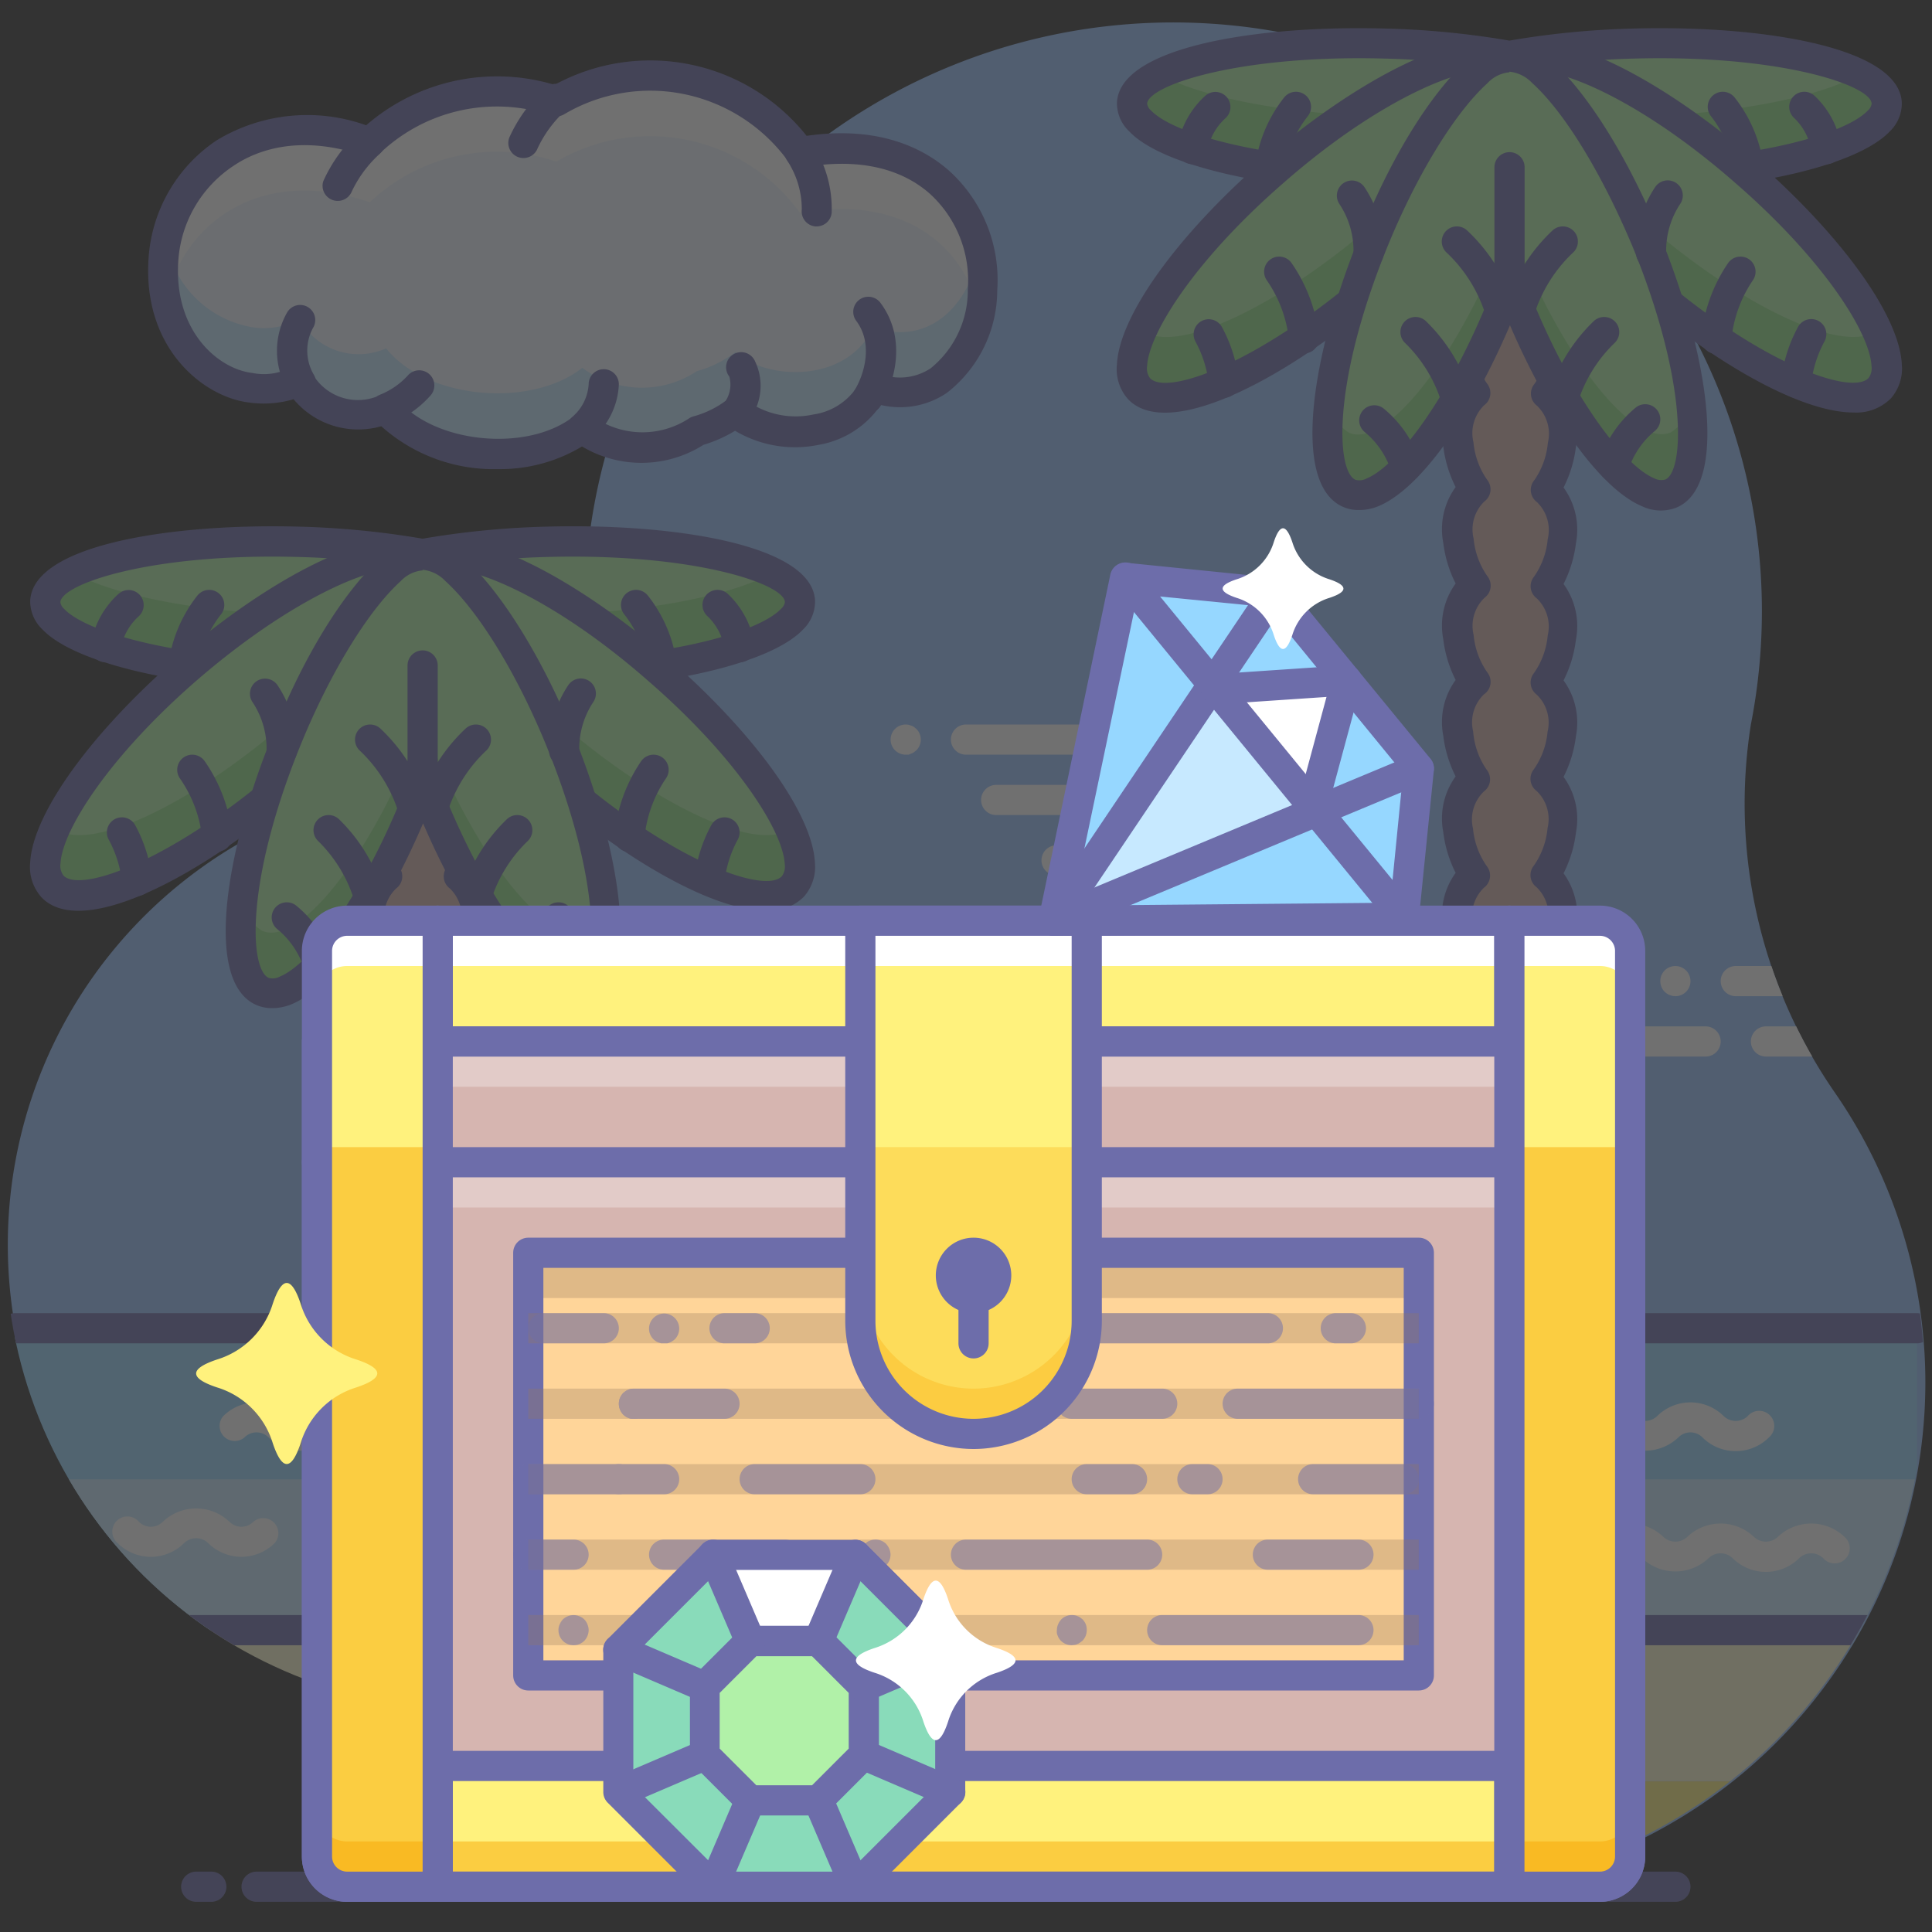 <?xml version="1.0" ?><svg data-name="003" id="_003" viewBox="0 0 128 128" xmlns="http://www.w3.org/2000/svg" xmlns:xlink="http://www.w3.org/1999/xlink"><rect x="0" y="0" width="128" height="128" fill="#333333" stroke="none"/><defs><style>.cls-1{fill:none;}.cls-2{opacity:0.3;}.cls-3{fill:#97c1ff;}.cls-4{clip-path:url(#clip-path);}.cls-5{fill:#fff27d;}.cls-6{fill:#fffad1;}.cls-7{fill:#96d7ff;}.cls-8{fill:#c7e9ff;}.cls-9{fill:#fff;}.cls-10{fill:#6d6daa;}.cls-11,.cls-17{fill:#d6b5b0;}.cls-11,.cls-12,.cls-13,.cls-14{fill-rule:evenodd;}.cls-12,.cls-23{fill:#b1f1a8;}.cls-13{fill:#48bc33;}.cls-14{fill:#585889;stroke:#6d6daa;stroke-linecap:round;stroke-linejoin:round;stroke-width:2px;}.cls-15{fill:#eef6ff;}.cls-16{fill:#5cbeff;}.cls-18{opacity:0.5;}.cls-19{fill:#f7a706;}.cls-20{fill:#ffd599;}.cls-21{fill:#93765f;}.cls-22{fill:#89dbba;}</style><clipPath id="clip-path"><path class="cls-1" d="M116,48a39,39,0,1,0-77-12.09A20.62,20.62,0,0,1,23.54,52.71a30.75,30.75,0,0,0,14.29,59.81c12.7-2.8,26-.68,36.71,6.72a33.75,33.75,0,0,0,47.07-46.8A33.63,33.63,0,0,1,116,48Z"/></clipPath></defs><title/><g class="cls-2"><path class="cls-3" d="M116,48a39,39,0,1,0-77-12.09A20.62,20.62,0,0,1,23.54,52.71a30.75,30.75,0,1,0,22,57c7.61-4,17-2.68,22.64,3.84A33.75,33.75,0,0,0,121.6,72.44,33.63,33.63,0,0,1,116,48Z"/><g class="cls-4"><rect class="cls-5" height="10" width="126" x="1" y="118.02"/><rect class="cls-6" height="10" width="126" x="1" y="108.01"/><rect class="cls-7" height="20" width="126" x="1" y="88.01"/><rect class="cls-8" height="10" width="126" x="1" y="98.01"/><path class="cls-9" d="M26,96.14a3.1,3.1,0,0,1-2.21-.91,1.12,1.12,0,0,0-1.59,0,3.2,3.2,0,0,1-4.41,0,1.12,1.12,0,0,0-1.59,0,1,1,0,0,1-1.41-1.41,3.13,3.13,0,0,1,4.41,0,1.15,1.15,0,0,0,1.59,0,3.13,3.13,0,0,1,4.41,0,1.15,1.15,0,0,0,1.59,0,3.13,3.13,0,0,1,4.41,0,1,1,0,1,1-1.41,1.42,1.12,1.12,0,0,0-1.59,0A3.1,3.1,0,0,1,26,96.14Z"/><path class="cls-9" d="M67,96.14a3.1,3.1,0,0,1-2.21-.91,1.12,1.12,0,0,0-1.59,0,3.2,3.2,0,0,1-4.41,0,1.12,1.12,0,0,0-1.59,0,1,1,0,0,1-1.41-1.41,3.13,3.13,0,0,1,4.41,0,1.15,1.15,0,0,0,1.59,0,3.13,3.13,0,0,1,4.41,0,1.15,1.15,0,0,0,1.59,0,3.13,3.13,0,0,1,4.41,0,1,1,0,0,1-1.41,1.41,1.12,1.12,0,0,0-1.59,0A3.1,3.1,0,0,1,67,96.14Z"/><path class="cls-9" d="M16,103.14a3.11,3.11,0,0,1-2.21-.91,1.15,1.15,0,0,0-1.59,0,3.12,3.12,0,0,1-4.41,0,1,1,0,1,1,1.41-1.41,1.12,1.12,0,0,0,1.59,0,3.2,3.2,0,0,1,4.41,0,1.12,1.12,0,0,0,1.59,0,1,1,0,0,1,1.41,1.41A3.11,3.11,0,0,1,16,103.14Z"/><path class="cls-9" d="M115,96.14a3.1,3.1,0,0,1-2.21-.91,1.12,1.12,0,0,0-1.59,0,3.2,3.2,0,0,1-4.41,0,1,1,0,1,1,1.41-1.41,1.15,1.15,0,0,0,1.59,0,3.13,3.13,0,0,1,4.41,0,1.15,1.15,0,0,0,1.59,0,1,1,0,1,1,1.41,1.41A3.1,3.1,0,0,1,115,96.14Z"/><path class="cls-9" d="M87,104.14a3.1,3.1,0,0,1-2.21-.91,1.15,1.15,0,0,0-1.59,0,3.2,3.2,0,0,1-4.41,0,1,1,0,0,1,1.41-1.42,1.15,1.15,0,0,0,1.59,0,3.2,3.2,0,0,1,4.41,0,1.15,1.15,0,0,0,1.59,0,1,1,0,1,1,1.41,1.41A3.1,3.1,0,0,1,87,104.14Z"/><path class="cls-9" d="M117,104.14a3.1,3.1,0,0,1-2.21-.91,1.15,1.15,0,0,0-1.59,0,3.2,3.2,0,0,1-4.41,0,1.15,1.15,0,0,0-1.59,0,3.2,3.2,0,0,1-4.41,0,1.15,1.15,0,0,0-1.59,0,1,1,0,1,1-1.41-1.41,3.2,3.2,0,0,1,4.41,0,1.15,1.15,0,0,0,1.59,0,3.2,3.2,0,0,1,4.41,0,1.15,1.15,0,0,0,1.59,0,3.2,3.2,0,0,1,4.41,0,1.15,1.15,0,0,0,1.59,0,3.2,3.2,0,0,1,4.41,0,1,1,0,1,1-1.41,1.41,1.15,1.15,0,0,0-1.59,0A3.1,3.1,0,0,1,117,104.14Z"/><path class="cls-9" d="M47,104.14a3.1,3.1,0,0,1-2.21-.91,1.15,1.15,0,0,0-1.59,0,3.2,3.2,0,0,1-4.41,0,1.15,1.15,0,0,0-1.59,0,3.2,3.2,0,0,1-4.41,0,1.15,1.15,0,0,0-1.59,0,1,1,0,1,1-1.41-1.41,3.2,3.2,0,0,1,4.41,0,1.15,1.15,0,0,0,1.59,0,3.2,3.2,0,0,1,4.41,0,1.15,1.15,0,0,0,1.59,0,3.2,3.2,0,0,1,4.41,0,1.15,1.15,0,0,0,1.59,0,3.2,3.2,0,0,1,4.41,0,1,1,0,0,1-1.41,1.42,1.15,1.15,0,0,0-1.59,0A3.1,3.1,0,0,1,47,104.14Z"/><path class="cls-10" d="M127,89H1a1,1,0,0,1,0-2H127a1,1,0,0,1,0,2Z"/><path class="cls-10" d="M127,109H1a1,1,0,0,1,0-2H127a1,1,0,0,1,0,2Z"/><path class="cls-11" d="M97.72,26.06a3.44,3.44,0,0,0-1.12,3.41,6.09,6.09,0,0,0,1.12,3,3.44,3.44,0,0,0-1.12,3.41,6.09,6.09,0,0,0,1.12,3,3.44,3.44,0,0,0-1.12,3.41,6.09,6.09,0,0,0,1.12,3,3.44,3.44,0,0,0-1.12,3.41,6.09,6.09,0,0,0,1.12,3A3.44,3.44,0,0,0,96.6,55a6.09,6.09,0,0,0,1.12,3,3.44,3.44,0,0,0-1.12,3.41,6.09,6.09,0,0,0,1.12,3,3.44,3.44,0,0,0-1.12,3.41,6.09,6.09,0,0,0,1.12,3,3.44,3.44,0,0,0-1.12,3.41,6.09,6.09,0,0,0,1.12,3,3.44,3.44,0,0,0-1.12,3.41,6.09,6.09,0,0,0,1.12,3,3.12,3.12,0,0,0-1.17,2.57c0,.06,0,.11,0,.17a5.31,5.31,0,0,0,0,.55c0,.06,0,.11,0,.17a6.09,6.09,0,0,0,1.12,3,3.44,3.44,0,0,0-1.12,3.41,6.09,6.09,0,0,0,1.12,3,3.44,3.44,0,0,0-1.12,3.41,6.09,6.09,0,0,0,1.12,3,3.44,3.44,0,0,0-1.12,3.41,6.09,6.09,0,0,0,1.12,3,3.44,3.44,0,0,0-1.12,3.41,6.09,6.09,0,0,0,1.12,3,3.44,3.44,0,0,0-1.12,3.41,7.46,7.46,0,0,0,.6,2.11h5.69a7.46,7.46,0,0,0,.6-2.11,3.44,3.44,0,0,0-1.12-3.41,6.09,6.09,0,0,0,1.12-3,3.44,3.44,0,0,0-1.12-3.41,6.09,6.09,0,0,0,1.12-3,3.44,3.44,0,0,0-1.12-3.41,6.09,6.09,0,0,0,1.12-3,3.44,3.44,0,0,0-1.12-3.41,6.09,6.09,0,0,0,1.12-3A3.44,3.44,0,0,0,102.37,90a6.09,6.09,0,0,0,1.12-3c0-.06,0-.11,0-.17a5.31,5.31,0,0,0,0-.55c0-.06,0-.11,0-.17a3.12,3.12,0,0,0-1.17-2.57,6.09,6.09,0,0,0,1.12-3,3.44,3.44,0,0,0-1.12-3.41,6.09,6.09,0,0,0,1.12-3,3.44,3.44,0,0,0-1.12-3.41,6.09,6.09,0,0,0,1.12-3,3.44,3.44,0,0,0-1.12-3.41,6.09,6.09,0,0,0,1.12-3A3.44,3.44,0,0,0,102.37,58a6.09,6.09,0,0,0,1.12-3,3.44,3.44,0,0,0-1.12-3.41,6.09,6.09,0,0,0,1.12-3,3.44,3.44,0,0,0-1.12-3.41,6.09,6.09,0,0,0,1.12-3,3.44,3.44,0,0,0-1.12-3.41,6.09,6.09,0,0,0,1.12-3,3.44,3.44,0,0,0-1.12-3.41,6.09,6.09,0,0,0,1.12-3,3.44,3.44,0,0,0-1.12-3.41,6.09,6.09,0,0,0,1.12-3c.32-2.2-.68-4.06-3.42-4.06h0c-2.74,0-3.74,1.86-3.42,4.06A6.09,6.09,0,0,0,97.72,26.06Z"/><path class="cls-10" d="M102.89,122H97.2a1,1,0,0,1-.91-.58,8.49,8.49,0,0,1-.68-2.39,4.74,4.74,0,0,1,.83-3.69,8.14,8.14,0,0,1-.82-2.7,4.74,4.74,0,0,1,.82-3.69,8.13,8.13,0,0,1-.82-2.7,4.74,4.74,0,0,1,.82-3.69,8.13,8.13,0,0,1-.82-2.7,4.74,4.74,0,0,1,.82-3.69,8.14,8.14,0,0,1-.82-2.7,4.74,4.74,0,0,1,.82-3.69,8.13,8.13,0,0,1-.82-2.7s0-.17,0-.2c0-.2,0-.42,0-.63v-.21a4.39,4.39,0,0,1,.89-2.69,8.13,8.13,0,0,1-.82-2.7A4.74,4.74,0,0,1,96.44,77a8.13,8.13,0,0,1-.82-2.7,4.74,4.74,0,0,1,.82-3.69,8.13,8.13,0,0,1-.82-2.7,4.74,4.74,0,0,1,.82-3.69,8.13,8.13,0,0,1-.82-2.7,4.74,4.74,0,0,1,.82-3.69,8.14,8.14,0,0,1-.82-2.7,4.74,4.74,0,0,1,.82-3.69,8.14,8.14,0,0,1-.82-2.7,4.74,4.74,0,0,1,.82-3.69,8.13,8.13,0,0,1-.82-2.7,4.74,4.74,0,0,1,.82-3.69,8.13,8.13,0,0,1-.82-2.7,4.74,4.74,0,0,1,.82-3.69,8.14,8.14,0,0,1-.82-2.7,4.74,4.74,0,0,1,.82-3.69,8.13,8.13,0,0,1-.82-2.7,4.69,4.69,0,0,1,.92-3.81A4.38,4.38,0,0,1,100,18h0a4.38,4.38,0,0,1,3.49,1.4,4.69,4.69,0,0,1,.92,3.81,8.15,8.15,0,0,1-.82,2.7,4.74,4.74,0,0,1,.82,3.69,8.15,8.15,0,0,1-.82,2.7,4.75,4.75,0,0,1,.82,3.69,8.15,8.15,0,0,1-.82,2.7,4.75,4.75,0,0,1,.82,3.69,8.15,8.15,0,0,1-.82,2.7,4.74,4.74,0,0,1,.82,3.69,8.12,8.12,0,0,1-.82,2.7,4.74,4.74,0,0,1,.82,3.69,8.15,8.15,0,0,1-.82,2.7,4.75,4.75,0,0,1,.82,3.69,8.13,8.13,0,0,1-.82,2.7,4.74,4.74,0,0,1,.82,3.69,8.15,8.15,0,0,1-.82,2.7,4.74,4.74,0,0,1,.82,3.69,8.15,8.15,0,0,1-.82,2.7,4.75,4.75,0,0,1,.82,3.69,8.13,8.13,0,0,1-.82,2.7,4.39,4.39,0,0,1,.89,2.69v.2a6.06,6.06,0,0,1,0,.65,1.36,1.36,0,0,1,0,.19,8.12,8.12,0,0,1-.82,2.69,4.74,4.74,0,0,1,.82,3.69,8.15,8.15,0,0,1-.82,2.7,4.75,4.75,0,0,1,.82,3.69,8.15,8.15,0,0,1-.82,2.7,4.75,4.75,0,0,1,.82,3.69,8.12,8.12,0,0,1-.82,2.7,4.74,4.74,0,0,1,.82,3.69,8.12,8.12,0,0,1-.82,2.7,4.74,4.74,0,0,1,.82,3.69,8.46,8.46,0,0,1-.68,2.39A1,1,0,0,1,102.89,122Zm-5-2h4.33a7.13,7.13,0,0,0,.29-1.25,2.57,2.57,0,0,0-.72-2.46,1,1,0,0,1-.18-1.43,5.15,5.15,0,0,0,.91-2.49,2.57,2.57,0,0,0-.72-2.46,1,1,0,0,1-.18-1.43,5.15,5.15,0,0,0,.91-2.49,2.57,2.57,0,0,0-.73-2.46,1,1,0,0,1-.18-1.43,5.15,5.15,0,0,0,.91-2.49,2.57,2.57,0,0,0-.72-2.46,1,1,0,0,1-.18-1.43,5.15,5.15,0,0,0,.91-2.49,2.57,2.57,0,0,0-.72-2.46,1,1,0,0,1-.18-1.43,5.15,5.15,0,0,0,.91-2.49v-.13a4.07,4.07,0,0,0,0-.46v-.13a2.2,2.2,0,0,0-.77-1.79,1,1,0,0,1-.18-1.43,5.15,5.15,0,0,0,.91-2.49,2.57,2.57,0,0,0-.72-2.46,1,1,0,0,1-.18-1.43A5.15,5.15,0,0,0,102.5,74a2.57,2.57,0,0,0-.72-2.46,1,1,0,0,1-.18-1.43,5.15,5.15,0,0,0,.91-2.49,2.57,2.57,0,0,0-.72-2.46,1,1,0,0,1-.18-1.43,5.15,5.15,0,0,0,.91-2.49,2.57,2.57,0,0,0-.72-2.46,1,1,0,0,1-.18-1.43,5.15,5.15,0,0,0,.91-2.49,2.57,2.57,0,0,0-.73-2.46,1,1,0,0,1-.18-1.43,5.15,5.15,0,0,0,.91-2.49,2.57,2.57,0,0,0-.72-2.46,1,1,0,0,1-.18-1.43,5.15,5.15,0,0,0,.91-2.49,2.57,2.57,0,0,0-.73-2.46,1,1,0,0,1-.18-1.43,5.15,5.15,0,0,0,.91-2.49,2.57,2.57,0,0,0-.72-2.46,1,1,0,0,1-.18-1.43,5.15,5.15,0,0,0,.91-2.49,2.57,2.57,0,0,0-.72-2.46,1,1,0,0,1-.18-1.43,5.15,5.15,0,0,0,.91-2.49,2.76,2.76,0,0,0-.45-2.21A2.48,2.48,0,0,0,100.1,20H100a2.48,2.48,0,0,0-1.94.71,2.75,2.75,0,0,0-.45,2.21,5.15,5.15,0,0,0,.91,2.49,1,1,0,0,1-.18,1.43,2.57,2.57,0,0,0-.72,2.46,5.16,5.16,0,0,0,.91,2.49,1,1,0,0,1-.18,1.43,2.57,2.57,0,0,0-.72,2.46,5.16,5.16,0,0,0,.91,2.49,1,1,0,0,1-.18,1.43,2.57,2.57,0,0,0-.73,2.46,5.16,5.16,0,0,0,.91,2.49A1,1,0,0,1,98.32,46a2.57,2.57,0,0,0-.72,2.46A5.15,5.15,0,0,0,98.5,51a1,1,0,0,1-.18,1.43,2.57,2.57,0,0,0-.73,2.46,5.16,5.16,0,0,0,.91,2.49,1,1,0,0,1-.18,1.43,2.57,2.57,0,0,0-.72,2.46,5.16,5.16,0,0,0,.91,2.49,1,1,0,0,1-.18,1.43,2.57,2.57,0,0,0-.72,2.46,5.15,5.15,0,0,0,.91,2.49,1,1,0,0,1-.18,1.43A2.57,2.57,0,0,0,97.59,74a5.16,5.16,0,0,0,.91,2.49,1,1,0,0,1-.18,1.43,2.57,2.57,0,0,0-.72,2.46,5.16,5.16,0,0,0,.91,2.49,1,1,0,0,1-.18,1.43,2.2,2.2,0,0,0-.77,1.78v.13a4.06,4.06,0,0,0,0,.44s0,.13,0,.16a5.13,5.13,0,0,0,.9,2.48,1,1,0,0,1-.18,1.43,2.57,2.57,0,0,0-.72,2.46,5.16,5.16,0,0,0,.91,2.49,1,1,0,0,1-.18,1.43,2.57,2.57,0,0,0-.72,2.46,5.16,5.16,0,0,0,.91,2.49,1,1,0,0,1-.18,1.43,2.57,2.57,0,0,0-.73,2.46,5.16,5.16,0,0,0,.91,2.49,1,1,0,0,1-.18,1.43,2.57,2.57,0,0,0-.72,2.46,5.15,5.15,0,0,0,.91,2.49,1,1,0,0,1-.18,1.43,2.57,2.57,0,0,0-.73,2.46A7.22,7.22,0,0,0,97.88,120Z"/><path class="cls-10" d="M104.89,122H95.2a1,1,0,0,1,0-2h9.69a1,1,0,0,1,0,2Z"/><path class="cls-11" d="M25.71,58.06a3.44,3.44,0,0,0-1.12,3.41,6.09,6.09,0,0,0,1.12,3,3.44,3.44,0,0,0-1.12,3.41,6.09,6.09,0,0,0,1.12,3,3.44,3.44,0,0,0-1.12,3.41,6.09,6.09,0,0,0,1.12,3,3.44,3.44,0,0,0-1.12,3.41,6.09,6.09,0,0,0,1.12,3A3.44,3.44,0,0,0,24.6,87a6.09,6.09,0,0,0,1.12,3A3.44,3.44,0,0,0,24.6,93.4a6.09,6.09,0,0,0,1.12,3,3.44,3.44,0,0,0-1.12,3.41,6.09,6.09,0,0,0,1.12,3,3.44,3.44,0,0,0-1.12,3.41,6.09,6.09,0,0,0,1.12,3,3.44,3.44,0,0,0-1.12,3.41,6.91,6.91,0,0,0,.78,2.48H30.7a6.91,6.91,0,0,0,.78-2.48,3.44,3.44,0,0,0-1.12-3.41,6.09,6.09,0,0,0,1.12-3,3.44,3.44,0,0,0-1.12-3.41,6.09,6.09,0,0,0,1.12-3,3.44,3.44,0,0,0-1.12-3.41,6.09,6.09,0,0,0,1.12-3A3.44,3.44,0,0,0,30.36,90a6.09,6.09,0,0,0,1.12-3,3.44,3.44,0,0,0-1.12-3.41,6.09,6.09,0,0,0,1.12-3,3.44,3.44,0,0,0-1.12-3.41,6.09,6.09,0,0,0,1.12-3,3.44,3.44,0,0,0-1.12-3.41,6.09,6.09,0,0,0,1.12-3,3.44,3.44,0,0,0-1.12-3.41,6.09,6.09,0,0,0,1.12-3,3.44,3.44,0,0,0-1.12-3.41,6.09,6.09,0,0,0,1.12-3c.32-2.2-.68-4.06-3.42-4.06h0c-2.74,0-3.74,1.86-3.42,4.06A6.09,6.09,0,0,0,25.71,58.06Z"/><path class="cls-10" d="M30.7,116H25.38a1,1,0,0,1-.87-.5,7.92,7.92,0,0,1-.91-2.84,4.74,4.74,0,0,1,.82-3.69,8.16,8.16,0,0,1-.82-2.7,4.74,4.74,0,0,1,.82-3.69,8.16,8.16,0,0,1-.82-2.7,4.74,4.74,0,0,1,.82-3.69,8.16,8.16,0,0,1-.82-2.7,4.74,4.74,0,0,1,.82-3.69,8.17,8.17,0,0,1-.82-2.7,4.74,4.74,0,0,1,.82-3.69,8.17,8.17,0,0,1-.82-2.7,4.74,4.74,0,0,1,.82-3.69,8.16,8.16,0,0,1-.82-2.7,4.74,4.74,0,0,1,.82-3.69,8.16,8.16,0,0,1-.82-2.7,4.74,4.74,0,0,1,.82-3.69,8.17,8.17,0,0,1-.82-2.7,4.74,4.74,0,0,1,.82-3.69,8.16,8.16,0,0,1-.82-2.7,4.69,4.69,0,0,1,.92-3.81A4.39,4.39,0,0,1,28,50h0a4.38,4.38,0,0,1,3.49,1.4,4.69,4.69,0,0,1,.92,3.81,8.13,8.13,0,0,1-.82,2.7,4.74,4.74,0,0,1,.82,3.69,8.13,8.13,0,0,1-.82,2.7A4.74,4.74,0,0,1,32.47,68a8.13,8.13,0,0,1-.82,2.7,4.74,4.74,0,0,1,.82,3.69,8.13,8.13,0,0,1-.82,2.7,4.74,4.74,0,0,1,.82,3.69,8.14,8.14,0,0,1-.82,2.7,4.74,4.74,0,0,1,.82,3.69,8.13,8.13,0,0,1-.82,2.7,4.74,4.74,0,0,1,.82,3.69,8.13,8.13,0,0,1-.82,2.7,4.74,4.74,0,0,1,.82,3.69,8.13,8.13,0,0,1-.82,2.7,4.74,4.74,0,0,1,.82,3.69,8.13,8.13,0,0,1-.82,2.7,4.74,4.74,0,0,1,.82,3.69,7.92,7.92,0,0,1-.91,2.84A1,1,0,0,1,30.7,116ZM26,114h4.07a6.92,6.92,0,0,0,.42-1.62,2.57,2.57,0,0,0-.72-2.46,1,1,0,0,1-.18-1.43,5.15,5.15,0,0,0,.91-2.49,2.57,2.57,0,0,0-.72-2.46,1,1,0,0,1-.18-1.43,5.16,5.16,0,0,0,.91-2.49,2.57,2.57,0,0,0-.72-2.46,1,1,0,0,1-.18-1.43,5.15,5.15,0,0,0,.91-2.49,2.57,2.57,0,0,0-.72-2.46,1,1,0,0,1-.18-1.43,5.16,5.16,0,0,0,.91-2.49,2.57,2.57,0,0,0-.72-2.46A1,1,0,0,1,29.59,83a5.16,5.16,0,0,0,.91-2.49A2.57,2.57,0,0,0,29.77,78a1,1,0,0,1-.18-1.43,5.16,5.16,0,0,0,.91-2.49,2.57,2.57,0,0,0-.72-2.46,1,1,0,0,1-.18-1.43,5.15,5.15,0,0,0,.91-2.49,2.57,2.57,0,0,0-.72-2.46,1,1,0,0,1-.18-1.43,5.15,5.15,0,0,0,.91-2.49,2.57,2.57,0,0,0-.72-2.46,1,1,0,0,1-.18-1.43,5.16,5.16,0,0,0,.91-2.49A2.75,2.75,0,0,0,30,52.73a2.5,2.5,0,0,0-2-.71h-.14a2.44,2.44,0,0,0-1.89.71,2.76,2.76,0,0,0-.45,2.21,5.16,5.16,0,0,0,.91,2.49,1,1,0,0,1-.18,1.43,2.57,2.57,0,0,0-.73,2.46,5.15,5.15,0,0,0,.91,2.49,1,1,0,0,1-.18,1.43,2.57,2.57,0,0,0-.73,2.46,5.16,5.16,0,0,0,.91,2.49,1,1,0,0,1-.18,1.43,2.57,2.57,0,0,0-.73,2.46,5.16,5.16,0,0,0,.91,2.49A1,1,0,0,1,26.31,78a2.57,2.57,0,0,0-.73,2.46A5.15,5.15,0,0,0,26.49,83a1,1,0,0,1-.18,1.43,2.57,2.57,0,0,0-.73,2.46,5.16,5.16,0,0,0,.91,2.49,1,1,0,0,1-.18,1.43,2.57,2.57,0,0,0-.73,2.46,5.16,5.16,0,0,0,.91,2.49,1,1,0,0,1-.18,1.43,2.57,2.57,0,0,0-.73,2.46,5.16,5.16,0,0,0,.91,2.49,1,1,0,0,1-.18,1.43,2.57,2.57,0,0,0-.73,2.46,5.15,5.15,0,0,0,.91,2.49,1,1,0,0,1-.18,1.43,2.57,2.57,0,0,0-.73,2.46A6.92,6.92,0,0,0,26,114Z"/><path class="cls-10" d="M32.7,116H23.38a1,1,0,1,1,0-2H32.7a1,1,0,1,1,0,2Z"/><path class="cls-9" d="M60,50a1,1,0,0,1-.7-1.71,1,1,0,0,1,.9-.27l.19.06a.68.68,0,0,1,.17.09l.15.12a1,1,0,0,1,0,1.42l-.15.12a.68.68,0,0,1-.17.09L60.2,50Z"/><path class="cls-9" d="M88,46H74a1,1,0,0,1,0-2H88a1,1,0,0,1,0,2Z"/><path class="cls-9" d="M79,50H64a1,1,0,0,1,0-2H79a1,1,0,0,1,0,2Z"/><path class="cls-9" d="M86,54H66a1,1,0,0,1,0-2H86a1,1,0,0,1,0,2Z"/><path class="cls-9" d="M78,58H70a1,1,0,0,1,0-2h8a1,1,0,0,1,0,2Z"/><path class="cls-9" d="M111,66a1.08,1.08,0,0,1-.39-.08,1,1,0,0,1-.32-.21A1,1,0,0,1,110,65a1,1,0,0,1,.07-.38,1.19,1.19,0,0,1,.22-.33,1,1,0,0,1,.32-.21,1,1,0,0,1,1.09.21.92.92,0,0,1,.22.33A1,1,0,0,1,112,65a1,1,0,0,1-1,1Z"/><path class="cls-9" d="M123,70h-6a1,1,0,0,1,0-2h6a1,1,0,0,1,0,2Z"/><path class="cls-9" d="M124,66h-9a1,1,0,0,1,0-2h9a1,1,0,0,1,0,2Z"/><path class="cls-9" d="M113,70h-4a1,1,0,0,1,0-2h4a1,1,0,0,1,0,2Z"/></g><path class="cls-12" d="M36.29,35.9a55.2,55.2,0,0,0-8.27.82,55.2,55.2,0,0,0-8.27-.82c-9.16-.25-16.65,1.53-16.73,4s7.29,4.61,16.45,4.86a54.77,54.77,0,0,0,8.55-.4,54.77,54.77,0,0,0,8.55.4C45.73,44.48,53.1,42.3,53,39.86S45.46,35.65,36.29,35.9Z"/><g class="cls-2"><path class="cls-13" d="M51.21,37.95c-2.72,1.49-8.24,2.6-14.64,2.77a54.77,54.77,0,0,1-8.55-.4,54.77,54.77,0,0,1-8.55.4c-6.4-.17-11.92-1.29-14.64-2.77C3.7,38.51,3,39.16,3,39.86c-.08,2.44,7.29,4.61,16.45,4.86a54.78,54.78,0,0,0,8.55-.4,54.78,54.78,0,0,0,8.55.4C45.73,44.48,53.1,42.3,53,39.86,53,39.16,52.34,38.51,51.21,37.95Z"/></g><path class="cls-10" d="M34.92,45.74a54.45,54.45,0,0,1-6.9-.42,55.89,55.89,0,0,1-8.57.39c-7.88-.21-14.56-1.83-16.63-4A2.58,2.58,0,0,1,2,39.83c.12-3.72,9.29-5.16,17.75-4.94a56.92,56.92,0,0,1,8.25.8,56.92,56.92,0,0,1,8.25-.8h0c8.46-.23,17.64,1.22,17.75,4.94a2.58,2.58,0,0,1-.79,1.87c-2.07,2.19-8.75,3.81-16.63,4ZM28,43.32h.13a54,54,0,0,0,8.39.4c8.1-.22,13.8-1.87,15.23-3.39A.74.74,0,0,0,52,39.9c0-1.2-6-3.26-15.7-3l0-1,0,1a54.59,54.59,0,0,0-8.12.8,1,1,0,0,1-.36,0,54.59,54.59,0,0,0-8.12-.8C10,36.64,4.06,38.69,4,39.9a.74.74,0,0,0,.25.44c1.44,1.52,7.13,3.17,15.23,3.39a53.78,53.78,0,0,0,8.39-.4Z"/><path class="cls-12" d="M43.69,44.4c-6.77-5.9-13.79-9-15.66-7h0c-1.88-2-8.89,1.13-15.66,7S1.61,56.71,3.49,58.73s8.89-1.13,15.66-7c4.48-3.91,7.73-8,8.87-11,1.14,2.93,4.39,7.06,8.87,11,6.77,5.9,13.79,9,15.66,7S50.46,50.3,43.69,44.4Z"/><g class="cls-2"><path class="cls-13" d="M36.89,47.7c-4.26-3.71-7.37-7.6-8.66-10.49a1.61,1.61,0,0,0-.21.16h0a1.61,1.61,0,0,0-.21-.16C26.52,40.1,23.41,44,19.15,47.7c-6.58,5.73-13.37,8.85-15.47,7.18-.78,1.73-.89,3.1-.19,3.85,1.88,2,8.89-1.13,15.66-7,4.48-3.91,7.73-8,8.87-11,1.14,2.93,4.39,7.06,8.87,11,6.77,5.9,13.79,9,15.66,7,.7-.75.58-2.12-.19-3.85C50.26,56.55,43.47,53.43,36.89,47.7Z"/></g><path class="cls-10" d="M50.8,60.34c-3.63,0-9.54-3.51-14.57-7.88A39.65,39.65,0,0,1,28,43a39.64,39.64,0,0,1-8.21,9.44c-6.46,5.62-14.39,9.82-17.05,7A3,3,0,0,1,2,57.14c.17-3.23,4-8.53,9.67-13.49C17.65,38.47,24.84,34.5,28,36.14c3.18-1.64,10.38,2.33,16.32,7.51,5.71,5,9.5,10.27,9.67,13.49a3,3,0,0,1-.73,2.27A3.25,3.25,0,0,1,50.8,60.34ZM28,39.74a1,1,0,0,1,.93.64c1.13,2.88,4.42,6.94,8.6,10.57,7,6.13,13.16,8.3,14.27,7.1a1.09,1.09,0,0,0,.19-.81c-.12-2.22-3.24-7.09-9-12.09C36,39,29.9,36.86,28.76,38a1,1,0,0,1-1.48,0h0c-1.11-1.2-7.23,1-14.27,7.1-5.75,5-8.87,9.87-9,12.09a1.09,1.09,0,0,0,.19.81c1.11,1.2,7.23-1,14.28-7.1,4.18-3.64,7.47-7.69,8.6-10.57A1,1,0,0,1,28,39.74Z"/><path class="cls-12" d="M37.16,49.2c-2.1-5.21-4.76-9.42-7-11.48-1.53-1.28-2.81-1.28-4.26,0-2.26,2.06-4.91,6.28-7,11.49-3.23,8.07-3.9,15.44-1.5,16.46s7-4.68,10.22-12.75c.15-.37.29-.74.42-1.11.14.37.28.74.43,1.11C31.69,61,36.27,66.68,38.68,65.65S40.4,57.26,37.16,49.2Z"/><g class="cls-2"><path class="cls-13" d="M38.68,61.65c-2.41,1-7-4.67-10.24-12.73-.15-.37-.29-.74-.43-1.11-.14.37-.28.74-.42,1.11C24.35,57,19.78,62.7,17.37,61.67a2.74,2.74,0,0,1-1.3-2.21c-.39,3.3,0,5.66,1.3,6.21,2.41,1,7-4.68,10.22-12.75.15-.37.29-.74.42-1.11.14.37.28.74.43,1.11C31.69,61,36.27,66.68,38.68,65.65c1.28-.55,1.68-2.9,1.29-6.19A2.72,2.72,0,0,1,38.68,61.65Z"/></g><path class="cls-10" d="M18,66.79a2.52,2.52,0,0,1-1-.2c-3.46-1.47-2.13-10,1-17.75C20,43.66,22.73,39.23,25.2,37c1.83-1.62,3.65-1.63,5.57,0,2.5,2.27,5.23,6.7,7.31,11.87,3.1,7.7,4.44,16.27,1,17.75a2.88,2.88,0,0,1-2.28-.07c-2.71-1.12-6.09-5.77-8.77-12-2.67,6.23-6,10.88-8.75,12A3.35,3.35,0,0,1,18,66.79Zm10-29a2.26,2.26,0,0,0-1.45.71c-2.21,2-4.8,6.28-6.74,11.12-3.61,9-3.24,14.65-2,15.17a1,1,0,0,0,.73-.09c2-.82,5.41-5.24,8.17-12.11.14-.36.28-.73.42-1.09a1,1,0,0,1,.94-.65h0a1,1,0,0,1,.94.65c.14.38.28.73.42,1.09,2.77,6.87,6.21,11.28,8.18,12.1a1,1,0,0,0,.73.08c1.21-.52,1.56-6.18-2.06-15.16-1.95-4.84-4.54-9.09-6.77-11.11A2.4,2.4,0,0,0,28,37.75Z"/><path class="cls-14" d="M9.08,58.36a8.62,8.62,0,0,0-1-3.21m6.31.27A9.47,9.47,0,0,0,12.74,51m5.92-1.23a6.58,6.58,0,0,0-1.1-3.81m3.57,18A6.61,6.61,0,0,0,19,60.78m5.42-1.44A10.32,10.32,0,0,0,21.77,55m5.58-1.49A10.58,10.58,0,0,0,24.52,49m-16-8.91A4.82,4.82,0,0,0,7,42.88m6.86-2.8a8.22,8.22,0,0,0-1.7,4M48,55.15a8.62,8.62,0,0,0-1,3.21M43.3,51a9.47,9.47,0,0,0-1.6,4.45m-3.22-9.5a6.58,6.58,0,0,0-1.1,3.81M37,60.78a6.61,6.61,0,0,0-2.09,3.11M34.27,55a10.32,10.32,0,0,0-2.69,4.34M31.53,49a10.58,10.58,0,0,0-2.84,4.52M49,42.88a4.82,4.82,0,0,0-1.46-2.8m-3.7,4a8.22,8.22,0,0,0-1.7-4M28,44.09v7.73"/><path class="cls-15" d="M65.08,19.21C65.36,13.94,61.33,8.62,53,10.1A12.25,12.25,0,0,0,36.85,6.71,12.23,12.23,0,0,0,24.5,9.4c-8.05-2.77-13.27,2.37-13.67,7.69-.42,5.57,3.23,8.29,5.78,8.59a5,5,0,0,0,3.19-.52,4.47,4.47,0,0,0,5.74,1.93c2.83,3.44,9.69,3.95,13,1.29a6.58,6.58,0,0,0,7.59.22,7.49,7.49,0,0,0,2.55-1.26c2.1,1.91,7.4,2.06,9.14-1.64C61.9,27.09,64.84,23.66,65.08,19.21Z"/><path class="cls-9" d="M24.5,13.4a12.23,12.23,0,0,1,12.36-2.69A12.25,12.25,0,0,1,53,14.1c7-1.25,11,2.34,11.87,6.65a10.29,10.29,0,0,0,.2-1.54C65.36,13.94,61.33,8.62,53,10.1A12.25,12.25,0,0,0,36.85,6.71,12.23,12.23,0,0,0,24.5,9.4c-8.05-2.77-13.27,2.37-13.67,7.69A10.22,10.22,0,0,0,11,20C12,15.07,17,10.83,24.5,13.4Z"/><g class="cls-2"><path class="cls-16" d="M57.86,21.69c-1.74,3.7-7,3.55-9.14,1.64a7.49,7.49,0,0,1-2.55,1.26,6.58,6.58,0,0,1-7.59-.22c-3.36,2.65-10.22,2.15-13-1.29a4.47,4.47,0,0,1-5.74-1.93,5,5,0,0,1-3.19.52A7,7,0,0,1,11,16a9,9,0,0,0-.17,1.13c-.42,5.57,3.23,8.29,5.78,8.59a5,5,0,0,0,3.19-.52,4.47,4.47,0,0,0,5.74,1.93c2.83,3.44,9.69,3.95,13,1.29a6.58,6.58,0,0,0,7.59.22,7.49,7.49,0,0,0,2.55-1.26c2.1,1.91,7.4,2.06,9.14-1.64,4,1.4,7-2,7.22-6.47a9.5,9.5,0,0,0-.2-2.46C64.12,20.4,61.42,22.92,57.86,21.69Z"/></g><path class="cls-10" d="M33,31.08a11.17,11.17,0,0,1-7.74-2.84,5.57,5.57,0,0,1-5.81-1.79,7,7,0,0,1-2.94.22c-3-.35-7.12-3.58-6.66-9.66A10.2,10.2,0,0,1,14.35,9.3a11.58,11.58,0,0,1,9.91-1A13.22,13.22,0,0,1,36.74,5.62,13.24,13.24,0,0,1,53.44,9c4.83-.7,7.8.86,9.45,2.32a9.77,9.77,0,0,1,3.18,7.92h0a8.63,8.63,0,0,1-3.34,6.79,5.52,5.52,0,0,1-4.38.8,6.23,6.23,0,0,1-4.1,2.64,7.78,7.78,0,0,1-5.55-.93,8.94,8.94,0,0,1-2.09.93,7.68,7.68,0,0,1-8.05.11A10.53,10.53,0,0,1,33,31.08Zm-7.44-5a1,1,0,0,1,.77.36C28.72,29.37,34.93,30,38,27.59a1,1,0,0,1,1.29,0,5.63,5.63,0,0,0,6.33.15,1,1,0,0,1,.31-.15,6.47,6.47,0,0,0,2.21-1.08,1,1,0,0,1,1.29,0,5.54,5.54,0,0,0,4.46.95A4.17,4.17,0,0,0,57,25.26a1,1,0,0,1,1.23-.52,3.69,3.69,0,0,0,3.43-.34,6.65,6.65,0,0,0,2.46-5.24h0a7.78,7.78,0,0,0-2.51-6.32c-2-1.77-4.9-2.37-8.39-1.75a1,1,0,0,1-1-.4,11.31,11.31,0,0,0-8.07-4.63,11.19,11.19,0,0,0-6.77,1.51,1,1,0,0,1-.83.09,11.23,11.23,0,0,0-11.35,2.47,1,1,0,0,1-1,.22C20,8.89,17.1,9.88,15.45,11a8.19,8.19,0,0,0-3.63,6.19c-.36,4.75,2.65,7.26,4.9,7.52a3.87,3.87,0,0,0,2.49-.33,1,1,0,0,1,1.5.4,3.48,3.48,0,0,0,4.45,1.41A1,1,0,0,1,25.54,26.08Z"/><path class="cls-10" d="M34.68,10.47a1,1,0,0,1-.94-1.35,10,10,0,0,1,2.41-3.31A1,1,0,0,1,37.49,7.3a7.94,7.94,0,0,0-1.87,2.52A1,1,0,0,1,34.68,10.47Z"/><path class="cls-10" d="M22.36,13.31A1,1,0,0,1,21.42,12a10,10,0,0,1,2.41-3.31,1,1,0,0,1,1.34,1.49,8,8,0,0,0-1.87,2.52A1,1,0,0,1,22.36,13.31Z"/><path class="cls-10" d="M54.09,15H54a1,1,0,0,1-.88-1.11,5.86,5.86,0,0,0-.94-3.21,1,1,0,1,1,1.66-1.11,7.79,7.79,0,0,1,1.26,4.54A1,1,0,0,1,54.09,15Z"/><path class="cls-10" d="M57.47,27.38a1,1,0,0,1-.85-1.53c.56-.89,1.3-3,.11-4.59a1,1,0,0,1,1.6-1.2c1.84,2.46.86,5.46,0,6.85A1,1,0,0,1,57.47,27.38Z"/><path class="cls-10" d="M48.72,28.33a1,1,0,0,1-.65-1.76,2,2,0,0,0,.25-1.62,1,1,0,1,1,1.71-1,3.75,3.75,0,0,1-.65,4.17A1,1,0,0,1,48.72,28.33Z"/><path class="cls-10" d="M38.58,29.37a1,1,0,0,1-.65-1.76A3.09,3.09,0,0,0,39,25.46a1,1,0,0,1,1-1h0a1,1,0,0,1,1,1,5,5,0,0,1-1.8,3.64A1,1,0,0,1,38.58,29.37Z"/><path class="cls-10" d="M19.92,26.34a1,1,0,0,1-.87-.51A5.14,5.14,0,0,1,19,20.74a1,1,0,1,1,1.73,1,3.15,3.15,0,0,0,.07,3.1,1,1,0,0,1-.87,1.49Z"/><path class="cls-10" d="M25.57,28.06a1,1,0,0,1-.92-.58,1,1,0,0,1,.48-1.31l0,0A5.07,5.07,0,0,0,27,24.9a1,1,0,1,1,1.55,1.27A6.84,6.84,0,0,1,26,28,1,1,0,0,1,25.57,28.06Z"/><path class="cls-12" d="M108.3,2.89a55.2,55.2,0,0,0-8.27.82,55.2,55.2,0,0,0-8.27-.82c-9.16-.25-16.65,1.53-16.73,4s7.29,4.61,16.45,4.86a54.77,54.77,0,0,0,8.55-.4,54.77,54.77,0,0,0,8.55.4c9.16-.25,16.53-2.42,16.45-4.86S117.46,2.65,108.3,2.89Z"/><g class="cls-2"><path class="cls-13" d="M123.22,4.94c-2.72,1.49-8.24,2.6-14.64,2.77a54.77,54.77,0,0,1-8.55-.4,54.77,54.77,0,0,1-8.55.4c-6.4-.17-11.92-1.29-14.64-2.77-1.13.56-1.79,1.21-1.81,1.92C75,9.3,82.32,11.47,91.48,11.72a54.78,54.78,0,0,0,8.55-.4,54.78,54.78,0,0,0,8.55.4c9.16-.25,16.53-2.42,16.45-4.86C125,6.15,124.35,5.51,123.22,4.94Z"/></g><path class="cls-10" d="M106.93,12.74a54.5,54.5,0,0,1-6.9-.42,56.21,56.21,0,0,1-8.57.4c-7.88-.21-14.56-1.83-16.63-4A2.58,2.58,0,0,1,74,6.83c.12-3.72,9.29-5.17,17.75-4.94a56.88,56.88,0,0,1,8.25.8,56.86,56.86,0,0,1,8.25-.8c8.47-.23,17.64,1.22,17.75,4.94a2.58,2.58,0,0,1-.79,1.87c-2.07,2.19-8.75,3.81-16.63,4ZM100,10.31h.13a54.15,54.15,0,0,0,8.39.4c8.1-.22,13.8-1.87,15.23-3.39a.74.74,0,0,0,.25-.44c0-1.21-6-3.26-15.7-3h0a54.45,54.45,0,0,0-8.12.8,1,1,0,0,1-.36,0,54.49,54.49,0,0,0-8.12-.8c-9.67-.26-15.66,1.79-15.7,3a.75.75,0,0,0,.25.43c1.44,1.52,7.13,3.17,15.23,3.39a54.23,54.23,0,0,0,8.39-.4Zm8.27-7.42h0Z"/><path class="cls-12" d="M115.7,11.4c-6.77-5.9-13.79-9-15.66-7h0c-1.88-2-8.89,1.13-15.66,7S73.62,23.71,75.49,25.73s8.89-1.13,15.66-7c4.48-3.91,7.73-8,8.87-11,1.14,2.93,4.39,7.06,8.87,11,6.77,5.9,13.79,9,15.66,7S122.47,17.29,115.7,11.4Z"/><g class="cls-2"><path class="cls-13" d="M108.9,14.7c-4.26-3.71-7.37-7.6-8.66-10.49a1.61,1.61,0,0,0-.21.16h0a1.61,1.61,0,0,0-.21-.16C98.53,7.1,95.41,11,91.16,14.7c-6.58,5.73-13.37,8.85-15.47,7.18-.78,1.73-.89,3.1-.19,3.85,1.88,2,8.89-1.13,15.66-7,4.48-3.91,7.73-8,8.87-11,1.14,2.93,4.39,7.06,8.87,11,6.77,5.9,13.79,9,15.66,7,.7-.75.58-2.12-.19-3.85C122.27,23.54,115.48,20.42,108.9,14.7Z"/></g><path class="cls-10" d="M122.81,27.33c-3.63,0-9.54-3.51-14.57-7.88A39.64,39.64,0,0,1,100,10a39.65,39.65,0,0,1-8.22,9.44c-6.46,5.62-14.39,9.82-17.05,7A3,3,0,0,1,74,24.13c.17-3.23,4-8.53,9.67-13.49C89.65,5.47,96.83,1.51,100,3.13c3.15-1.66,10.37,2.32,16.33,7.51,5.71,5,9.5,10.26,9.67,13.49a3,3,0,0,1-.73,2.27A3.24,3.24,0,0,1,122.81,27.33ZM100,6.73h0a1,1,0,0,1,.93.64c1.13,2.88,4.42,6.93,8.6,10.57,7,6.13,13.16,8.3,14.27,7.1a1.09,1.09,0,0,0,.19-.81c-.12-2.22-3.24-7.09-9-12.09h0C108,6,101.93,3.86,100.78,5l0,0a1,1,0,0,1-1.15.19,1,1,0,0,1-.3-.23C98.14,3.86,92,6,85,12.15c-5.75,5-8.87,9.87-9,12.09a1.09,1.09,0,0,0,.19.81c1.11,1.2,7.23-1,14.27-7.1,4.18-3.64,7.47-7.69,8.6-10.57A1,1,0,0,1,100,6.73Z"/><path class="cls-12" d="M109.16,16.19c-2.1-5.21-4.76-9.42-7-11.48-1.53-1.28-2.81-1.28-4.26,0C95.62,6.78,93,11,90.87,16.21c-3.23,8.07-3.9,15.44-1.5,16.46s7-4.68,10.22-12.75c.15-.37.29-.74.42-1.11.14.37.28.74.43,1.11,3.25,8.06,7.83,13.76,10.24,12.73S112.41,24.25,109.16,16.19Z"/><g class="cls-2"><path class="cls-13" d="M110.69,28.65c-2.41,1-7-4.67-10.24-12.73-.15-.37-.29-.74-.43-1.11-.14.37-.28.74-.42,1.11C96.36,24,91.79,29.69,89.38,28.67a2.74,2.74,0,0,1-1.3-2.21c-.39,3.3,0,5.66,1.3,6.21,2.41,1,7-4.68,10.22-12.75.15-.37.29-.74.42-1.11.14.37.28.74.43,1.11,3.25,8.06,7.83,13.76,10.24,12.73,1.28-.55,1.68-2.9,1.29-6.19A2.72,2.72,0,0,1,110.69,28.65Z"/></g><path class="cls-10" d="M90,33.79a2.52,2.52,0,0,1-1-.2c-3.46-1.47-2.13-10,1-17.75C92,10.66,94.74,6.22,97.21,4c1.84-1.62,3.66-1.63,5.57,0,2.5,2.27,5.23,6.7,7.31,11.87h0c3.1,7.7,4.44,16.27,1,17.75a2.87,2.87,0,0,1-2.28-.07c-2.71-1.12-6.09-5.77-8.77-12-2.67,6.23-6,10.88-8.75,12A3.35,3.35,0,0,1,90,33.79Zm10-29a2.26,2.26,0,0,0-1.45.72c-2.21,2-4.8,6.27-6.74,11.11-3.61,9-3.24,14.65-2,15.17a1,1,0,0,0,.73-.09c2-.82,5.41-5.24,8.17-12.11.14-.36.28-.71.41-1.07a1,1,0,0,1,.94-.66h0a1,1,0,0,1,.94.64c.14.36.27.72.42,1.09,2.77,6.87,6.21,11.28,8.18,12.1a1,1,0,0,0,.73.08c1.21-.52,1.56-6.18-2.06-15.17-2-4.84-4.54-9.1-6.77-11.11A2.4,2.4,0,0,0,100,4.75Z"/><path class="cls-14" d="M81.08,25.36a8.62,8.62,0,0,0-1-3.21m6.31.27A9.47,9.47,0,0,0,84.75,18m5.92-1.23a6.58,6.58,0,0,0-1.1-3.81m3.57,18a6.61,6.61,0,0,0-2.09-3.11m5.42-1.44A10.32,10.32,0,0,0,93.78,22m5.58-1.49A10.58,10.58,0,0,0,96.52,16m-16-8.91A4.82,4.82,0,0,0,79,9.88m6.86-2.8a8.22,8.22,0,0,0-1.7,4M120,22.14a8.62,8.62,0,0,0-1,3.21M115.31,18a9.47,9.47,0,0,0-1.6,4.45m-3.22-9.5a6.58,6.58,0,0,0-1.1,3.81M109,27.78a6.61,6.61,0,0,0-2.09,3.11M106.28,22a10.32,10.32,0,0,0-2.69,4.34M103.54,16a10.58,10.58,0,0,0-2.84,4.52M121,9.88a4.82,4.82,0,0,0-1.46-2.8m-3.7,4a8.22,8.22,0,0,0-1.7-4m-14.13,4v7.73"/><path class="cls-10" d="M14,126H13a1,1,0,0,1,0-2h1a1,1,0,0,1,0,2Z"/><path class="cls-10" d="M111,126H17a1,1,0,0,1,0-2h94a1,1,0,0,1,0,2Z"/></g><path class="cls-17" d="M106,125H23a2,2,0,0,1-2-2V69h87v54A2,2,0,0,1,106,125Z"/><rect class="cls-5" height="8" width="71" x="29" y="117"/><g class="cls-18"><rect class="cls-19" height="3" width="71" x="29" y="122"/></g><path class="cls-10" d="M100,126H29a1,1,0,0,1-1-1v-8a1,1,0,0,1,1-1h71a1,1,0,0,1,1,1v8A1,1,0,0,1,100,126Zm-70-2H99v-6H30Z"/><rect class="cls-5" height="8" width="71" x="29" y="61"/><rect class="cls-9" height="3" width="71" x="29" y="61"/><path class="cls-10" d="M100,70H29a1,1,0,0,1-1-1V61a1,1,0,0,1,1-1h71a1,1,0,0,1,1,1v8A1,1,0,0,1,100,70ZM30,68H99V62H30Z"/><g class="cls-2"><rect class="cls-9" height="3" width="71" x="29" y="69"/></g><g class="cls-2"><rect class="cls-9" height="3" width="71" x="29" y="77"/></g><rect class="cls-20" height="28" width="59" x="35" y="83"/><g class="cls-2"><rect class="cls-21" height="3" width="59" x="35" y="83"/></g><path class="cls-10" d="M94,112H35a1,1,0,0,1-1-1V83a1,1,0,0,1,1-1H94a1,1,0,0,1,1,1v28A1,1,0,0,1,94,112Zm-58-2H93V84H36Z"/><g class="cls-2"><rect class="cls-21" height="2" width="59" x="35" y="97"/></g><g class="cls-2"><rect class="cls-21" height="2" width="59" x="35" y="92"/></g><g class="cls-2"><rect class="cls-21" height="2" width="59" x="35" y="87"/></g><g class="cls-2"><rect class="cls-21" height="2" width="59" x="35" y="102"/></g><g class="cls-2"><rect class="cls-21" height="2" width="59" x="35" y="107"/></g><g class="cls-18"><path class="cls-10" d="M48,94H42a1,1,0,0,1,0-2h6a1,1,0,1,1,0,2Z"/><path class="cls-10" d="M44,99H35a1,1,0,0,1,0-2h9a1,1,0,1,1,0,2Z"/><path class="cls-10" d="M57,99H50a1,1,0,0,1,0-2h7a1,1,0,1,1,0,2Z"/><path class="cls-10" d="M42,94l-.19,0a.61.61,0,0,1-.19-.06.76.76,0,0,1-.18-.09,1.53,1.53,0,0,1-.15-.12,1,1,0,0,1-.21-.33A1,1,0,0,1,41,93a1,1,0,0,1,.29-.71l.15-.12a.76.76,0,0,1,.18-.09.6.6,0,0,1,.19-.06,1.21,1.21,0,0,1,.38,0,.61.61,0,0,1,.19.06.56.56,0,0,1,.17.09l.16.12A1,1,0,0,1,42,94Z"/><path class="cls-10" d="M44,89l-.2,0-.18-.06a.76.76,0,0,1-.18-.09,1.53,1.53,0,0,1-.15-.12,1,1,0,1,1,1.42,0,1,1,0,0,1-.16.12.56.56,0,0,1-.17.09.62.62,0,0,1-.19.06Z"/><path class="cls-10" d="M94,94H82a1,1,0,0,1,0-2H94a1,1,0,0,1,0,2Z"/><path class="cls-10" d="M90,109H77a1,1,0,0,1,0-2H90a1,1,0,0,1,0,2Z"/><path class="cls-10" d="M62,109H43a1,1,0,0,1,0-2H62a1,1,0,0,1,0,2Z"/><path class="cls-10" d="M77,94H71a1,1,0,0,1,0-2h6a1,1,0,0,1,0,2Z"/><path class="cls-10" d="M84,89H71a1,1,0,0,1,0-2H84a1,1,0,0,1,0,2Z"/><path class="cls-10" d="M89.5,89h-1a1,1,0,0,1,0-2h1a1,1,0,0,1,0,2Z"/><path class="cls-10" d="M50,89H48a1,1,0,0,1,0-2h2a1,1,0,1,1,0,2Z"/><path class="cls-10" d="M40,89H36a1,1,0,0,1,0-2h4a1,1,0,1,1,0,2Z"/><path class="cls-10" d="M93,99H87a1,1,0,0,1,0-2h6a1,1,0,0,1,0,2Z"/><path class="cls-10" d="M80,99H79a1,1,0,0,1,0-2h1a1,1,0,0,1,0,2Z"/><path class="cls-10" d="M41,99a1,1,0,0,1-1-1,1,1,0,0,1,.08-.38,1,1,0,0,1,.21-.33,1,1,0,0,1,1.42,0,1,1,0,0,1,.21.33A1,1,0,0,1,42,98a1,1,0,0,1-1,1Z"/><path class="cls-10" d="M75,99H72a1,1,0,0,1,0-2h3a1,1,0,0,1,0,2Z"/><path class="cls-10" d="M76,104H64a1,1,0,0,1,0-2H76a1,1,0,0,1,0,2Z"/><path class="cls-10" d="M71,109a1.05,1.05,0,0,1-.71-.29,1.68,1.68,0,0,1-.12-.15.74.74,0,0,1-.09-.18.65.65,0,0,1-.06-.18,1.38,1.38,0,0,1,0-.2,1,1,0,0,1,.08-.38,1.15,1.15,0,0,1,.21-.33,1,1,0,0,1,.9-.27.61.61,0,0,1,.19.06.56.56,0,0,1,.17.09l.16.12a1.15,1.15,0,0,1,.21.33A1,1,0,0,1,72,108a1,1,0,0,1-.29.71l-.16.12a.56.56,0,0,1-.17.09.62.62,0,0,1-.19.06Z"/><path class="cls-10" d="M38,109a1,1,0,0,1-.71-.29A1,1,0,0,1,37,108a.83.83,0,0,1,.08-.38,1.15,1.15,0,0,1,.21-.33,1,1,0,0,1,.33-.21,1,1,0,0,1,.76,0,.9.9,0,0,1,.54.54A1,1,0,0,1,39,108a1.05,1.05,0,0,1-.29.71A1,1,0,0,1,38,109Z"/><path class="cls-10" d="M52,104H44a1,1,0,0,1,0-2h8a1,1,0,0,1,0,2Z"/><path class="cls-10" d="M90,104H84a1,1,0,0,1,0-2h6a1,1,0,0,1,0,2Z"/><path class="cls-10" d="M38,104H35a1,1,0,0,1,0-2h3a1,1,0,0,1,0,2Z"/><path class="cls-10" d="M58,104l-.2,0-.18-.06a.76.76,0,0,1-.18-.09,1.53,1.53,0,0,1-.15-.12A1,1,0,0,1,57,103a1,1,0,0,1,.08-.38,1.15,1.15,0,0,1,.21-.33l.15-.12a.76.76,0,0,1,.18-.09.63.63,0,0,1,.18-.06,1,1,0,0,1,.91.27,1.15,1.15,0,0,1,.21.33A1,1,0,0,1,59,103a1,1,0,0,1-1,1Z"/></g><path class="cls-10" d="M106,126H23a3,3,0,0,1-3-3V69a1,1,0,0,1,1-1h87a1,1,0,0,1,1,1v54A3,3,0,0,1,106,126ZM22,70v53a1,1,0,0,0,1,1h83a1,1,0,0,0,1-1V70Z"/><path class="cls-10" d="M108,78H21a1,1,0,0,1,0-2h87a1,1,0,0,1,0,2Z"/><path class="cls-5" d="M29,61H23a2,2,0,0,0-2,2v60a2,2,0,0,0,2,2h6Z"/><g class="cls-18"><path class="cls-19" d="M21,76v47a2,2,0,0,0,2,2h6V76Z"/></g><g class="cls-18"><path class="cls-19" d="M21,120v3a2,2,0,0,0,2,2h6v-3H23A2,2,0,0,1,21,120Z"/></g><path class="cls-9" d="M23,61a2,2,0,0,0-2,2v3a2,2,0,0,1,2-2h6V61Z"/><path class="cls-10" d="M29,126H23a3,3,0,0,1-3-3V63a3,3,0,0,1,3-3h6a1,1,0,0,1,1,1v64A1,1,0,0,1,29,126ZM23,62a1,1,0,0,0-1,1v60a1,1,0,0,0,1,1h5V62Z"/><path class="cls-5" d="M100,61h6a2,2,0,0,1,2,2v60a2,2,0,0,1-2,2h-6Z"/><g class="cls-18"><path class="cls-19" d="M108,76v47a2,2,0,0,1-2,2h-6V76Z"/></g><g class="cls-18"><path class="cls-19" d="M108,120v3a2,2,0,0,1-2,2h-6v-3h6A2,2,0,0,0,108,120Z"/></g><path class="cls-9" d="M106,61a2,2,0,0,1,2,2v3a2,2,0,0,0-2-2h-6V61Z"/><path class="cls-10" d="M106,126h-6a1,1,0,0,1-1-1V61a1,1,0,0,1,1-1h6a3,3,0,0,1,3,3v60A3,3,0,0,1,106,126Zm-5-2h5a1,1,0,0,0,1-1V63a1,1,0,0,0-1-1h-5Z"/><path class="cls-5" d="M72,61V87.5A7.5,7.5,0,0,1,64.5,95h0A7.5,7.5,0,0,1,57,87.5V61Z"/><g class="cls-2"><path class="cls-19" d="M57,87.5a7.5,7.5,0,0,0,15,0V76H57Z"/></g><g class="cls-2"><path class="cls-19" d="M64.5,92A7.5,7.5,0,0,1,57,84.5v3a7.5,7.5,0,0,0,15,0v-3A7.5,7.5,0,0,1,64.5,92Z"/></g><rect class="cls-9" height="3" width="15" x="57" y="61"/><path class="cls-10" d="M64.5,96A8.51,8.51,0,0,1,56,87.5V61a1,1,0,0,1,1-1H72a1,1,0,0,1,1,1V87.5A8.51,8.51,0,0,1,64.5,96ZM58,62V87.5a6.5,6.5,0,1,0,13,0V62Z"/><path class="cls-10" d="M64.5,90a1,1,0,0,1-1-1V84.5a1,1,0,0,1,2,0V89A1,1,0,0,1,64.5,90Z"/><path class="cls-10" d="M64.5,87A2.5,2.5,0,1,1,67,84.5,2.5,2.5,0,0,1,64.5,87Zm0-3a.5.5,0,1,0,.5.5A.5.5,0,0,0,64.5,84Z"/><path class="cls-10" d="M57.23,112.75a1,1,0,0,1-.71-.29l-3-3a1,1,0,0,1-.21-1.1l2.45-5.72a1,1,0,0,1,1.63-.31l6.28,6.28a1,1,0,0,1-.31,1.63l-5.72,2.45A1,1,0,0,1,57.23,112.75ZM55.4,108.5l2.06,2.06L61.2,109,57,104.77Z"/><polygon class="cls-22" points="62.95 109.3 62.95 118.72 57.23 116.27 57.23 111.75 62.95 109.3"/><polygon class="cls-22" points="62.95 118.72 56.67 125 54.22 119.28 57.23 116.27 62.95 118.72"/><polygon class="cls-22" points="54.22 119.28 56.67 125 47.25 125 49.7 119.28 54.22 119.28"/><polygon class="cls-22" points="49.74 119.27 47.29 124.98 41.01 118.7 46.72 116.25 49.74 119.27"/><polygon class="cls-22" points="46.68 111.73 46.68 116.25 40.97 118.7 40.97 109.28 46.68 111.73"/><polygon class="cls-22" points="47.25 103.02 49.7 108.73 46.68 111.75 40.97 109.3 47.25 103.02"/><polygon class="cls-22" points="63 109.3 57.28 111.75 54.27 108.73 56.72 103.02 63 109.3"/><polygon class="cls-9" points="56.67 103.02 54.22 108.73 49.7 108.73 47.25 103.02 56.67 103.02"/><polygon class="cls-23" points="57.23 111.75 57.23 116.27 54.22 119.28 49.7 119.28 46.68 116.27 46.68 111.75 49.7 108.73 54.22 108.73 57.23 111.75"/><path class="cls-10" d="M56.67,126H47.25a1,1,0,0,1-.71-.29l-6.28-6.28a1,1,0,0,1-.29-.71V109.3a1,1,0,0,1,.29-.71l6.28-6.28a1,1,0,0,1,.71-.29h9.42a1,1,0,0,1,.71.29l6.28,6.28a1,1,0,0,1,.29.71v9.42a1,1,0,0,1-.29.71l-6.28,6.28A1,1,0,0,1,56.67,126Zm-9-2h8.59l5.7-5.7v-8.59l-5.7-5.7H47.66l-5.7,5.7v8.59Z"/><path class="cls-10" d="M54.22,120.28H49.7A1,1,0,0,1,49,120l-3-3a1,1,0,0,1-.29-.71v-4.52A1,1,0,0,1,46,111l3-3a1,1,0,0,1,.71-.29h4.52a1,1,0,0,1,.71.29l3,3a1,1,0,0,1,.29.71v4.52a1,1,0,0,1-.29.71l-3,3A1,1,0,0,1,54.22,120.28Zm-4.11-2H53.8l2.43-2.43v-3.69l-2.43-2.43H50.11l-2.43,2.43v3.69Z"/><path class="cls-10" d="M49.7,109.73a1,1,0,0,1-.92-.61l-2.45-5.72a1,1,0,0,1,1.84-.79l2.45,5.72a1,1,0,0,1-.92,1.39Z"/><path class="cls-10" d="M54.22,109.73a1,1,0,0,1-.92-1.39l2.45-5.72a1,1,0,0,1,1.84.79l-2.45,5.72A1,1,0,0,1,54.22,109.73Z"/><path class="cls-10" d="M46.68,112.75a1,1,0,0,1-.39-.08l-5.72-2.45a1,1,0,1,1,.79-1.84l5.72,2.45a1,1,0,0,1-.39,1.92Z"/><path class="cls-10" d="M41,119.72a1,1,0,0,1-.39-1.92l5.72-2.45a1,1,0,1,1,.79,1.84l-5.72,2.45A1,1,0,0,1,41,119.72Z"/><path class="cls-10" d="M57.23,112.75a1,1,0,0,1-.39-1.92l5.72-2.45a1,1,0,1,1,.79,1.84l-5.72,2.45A1,1,0,0,1,57.23,112.75Z"/><path class="cls-10" d="M62.95,119.72a1,1,0,0,1-.39-.08l-5.72-2.45a1,1,0,1,1,.79-1.84l5.72,2.45a1,1,0,0,1-.39,1.92Z"/><path class="cls-10" d="M56.67,126a1,1,0,0,1-.92-.61l-2.45-5.72a1,1,0,0,1,1.84-.79l2.45,5.72a1,1,0,0,1-.92,1.39Z"/><path class="cls-10" d="M47.25,126a1,1,0,0,1-.92-1.39l2.45-5.72a1,1,0,0,1,1.84.79l-2.45,5.72A1,1,0,0,1,47.25,126Z"/><path class="cls-5" d="M19.92,86.38a5.55,5.55,0,0,0,3.69,3.69q2.77.92,0,1.85a5.55,5.55,0,0,0-3.69,3.69q-.92,2.77-1.85,0a5.55,5.55,0,0,0-3.69-3.69q-2.77-.92,0-1.85a5.55,5.55,0,0,0,3.69-3.69Q19,83.62,19.92,86.38Z"/><polygon class="cls-7" points="80.35 45.35 69.82 61 74.56 38.28 80.35 45.35"/><polygon class="cls-7" points="84.45 39.26 80.35 45.35 74.56 38.28 84.45 39.26"/><polygon class="cls-7" points="89.22 45.08 80.61 45.66 80.35 45.35 84.45 39.26 89.22 45.08"/><polygon class="cls-9" points="89.22 45.08 86.97 53.42 80.61 45.66 89.22 45.08"/><polygon class="cls-7" points="94 50.9 87.23 53.73 86.97 53.42 89.22 45.08 94 50.9"/><polygon class="cls-8" points="86.97 53.42 87.23 53.73 69.82 61 80.35 45.35 80.61 45.66 86.97 53.42"/><polygon class="cls-7" points="93.02 60.79 69.82 61 87.23 53.73 93.02 60.79"/><polygon class="cls-7" points="93.02 60.79 87.23 53.73 94 50.9 93.02 60.79"/><path class="cls-10" d="M93,61.79a1,1,0,0,1-.77-.37L73.79,38.92a1,1,0,0,1-.11-1.11,1,1,0,0,1,1-.52l9.89,1a1,1,0,0,1,.67.36l9.55,11.64A1,1,0,0,1,95,51l-1,9.89a1,1,0,0,1-1,.9ZM76.86,39.52l15.4,18.78.7-7.08-9-11Z"/><path class="cls-10" d="M69.82,62A1,1,0,0,1,69,60.44L83.62,38.7a1,1,0,0,1,1.66,1.12L70.65,61.56A1,1,0,0,1,69.82,62Z"/><path class="cls-10" d="M80.61,46.66a1,1,0,0,1-.07-2l8.62-.58a1,1,0,1,1,.13,2l-8.62.58Z"/><path class="cls-10" d="M87,54.42a1,1,0,0,1-.26,0A1,1,0,0,1,86,53.16l2.25-8.34a1,1,0,0,1,1.93.52l-2.25,8.34A1,1,0,0,1,87,54.42Z"/><path class="cls-10" d="M69.82,62a1,1,0,0,1-.39-1.92L93.61,50a1,1,0,0,1,.77,1.85L70.21,61.92A1,1,0,0,1,69.82,62Z"/><path class="cls-10" d="M69.82,62a1,1,0,0,1-1-1.2l4.74-22.72a1,1,0,1,1,2,.41L71.05,60l22-.2h0a1,1,0,0,1,0,2L69.83,62Z"/><path class="cls-9" d="M62.81,105.94a4.89,4.89,0,0,0,3.25,3.25q2.44.81,0,1.63a4.89,4.89,0,0,0-3.25,3.25q-.81,2.44-1.63,0a4.89,4.89,0,0,0-3.25-3.25q-2.44-.81,0-1.63a4.89,4.89,0,0,0,3.25-3.25Q62,103.5,62.81,105.94Z"/><path class="cls-9" d="M85.62,35.92a3.7,3.7,0,0,0,2.46,2.46q1.85.62,0,1.23a3.7,3.7,0,0,0-2.46,2.46q-.62,1.85-1.23,0a3.7,3.7,0,0,0-2.46-2.46q-1.85-.62,0-1.23a3.7,3.7,0,0,0,2.46-2.46Q85,34.08,85.62,35.92Z"/></svg>